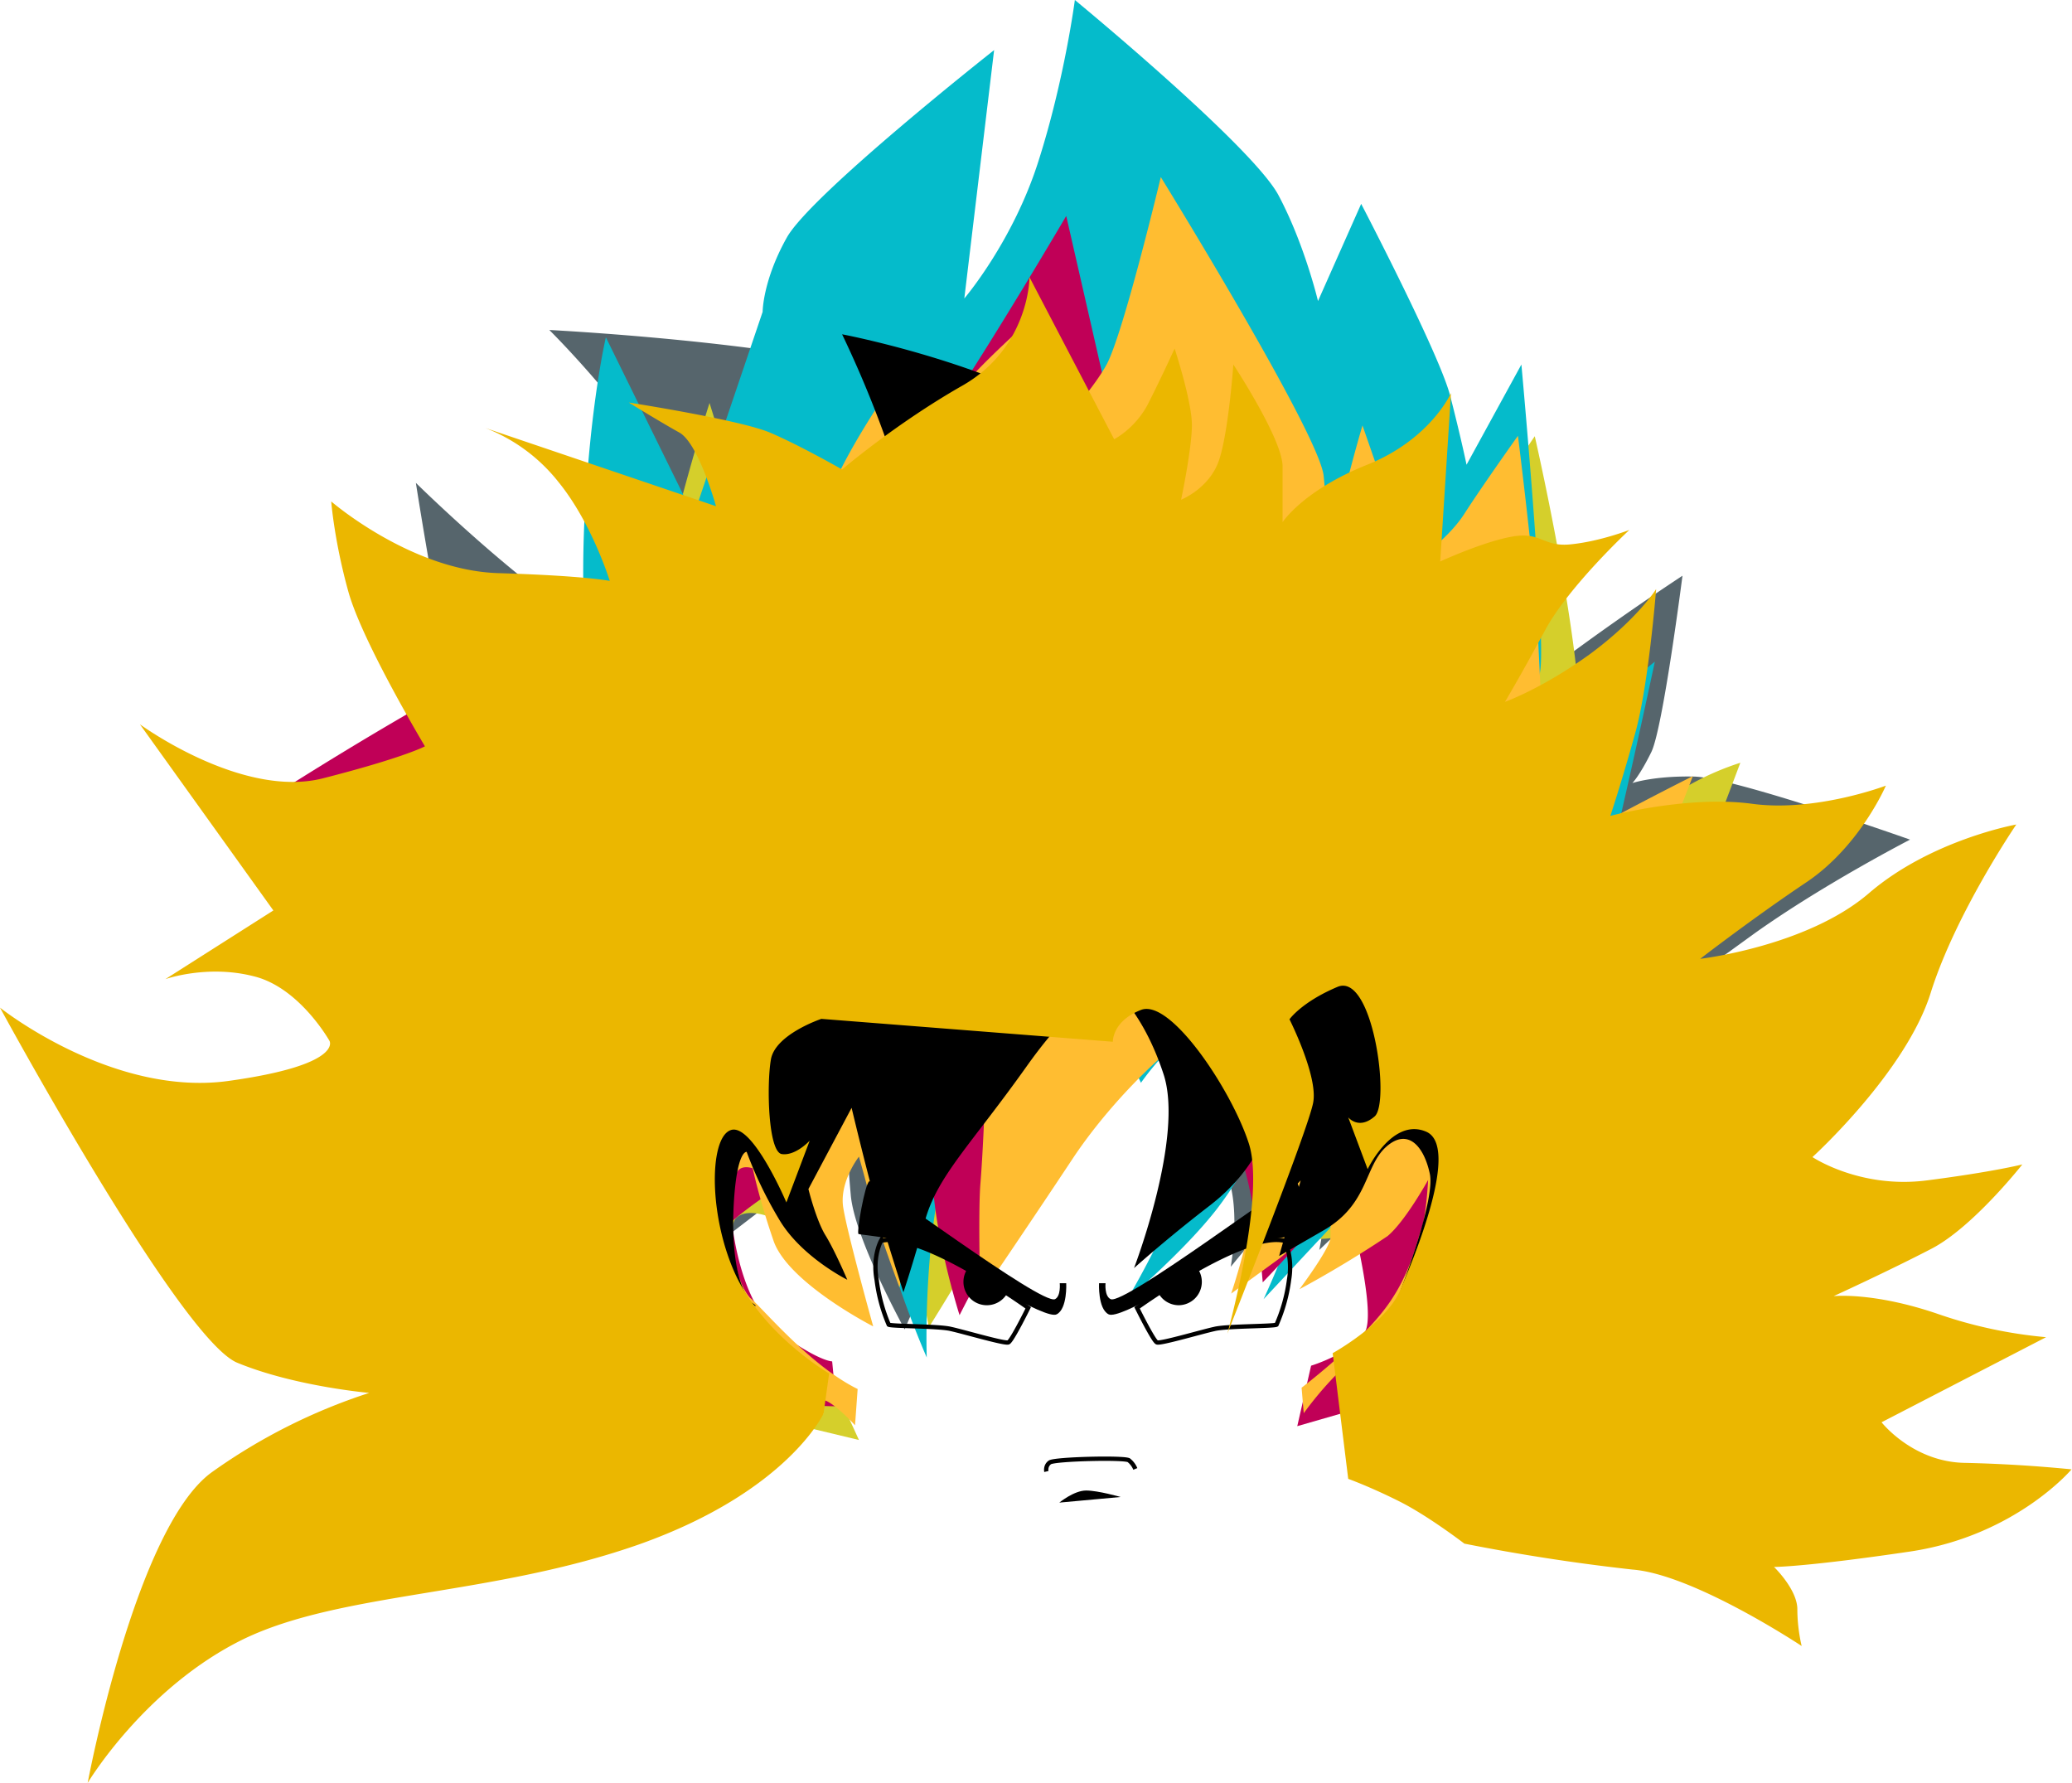 <svg xmlns="http://www.w3.org/2000/svg" id="svg885" width="479.8" height="412.8"><path id="ultra-instinct" d="M184.8 313.2s-18.5-4-26.7-10.9-30.8-26.5-30.8-26.5a83.7 83.7 0 0 0 31.4 4.4v-6s-21-4.8-35-6.7c-13.9-2-39-3-39-3s21.7-24.4 34-29.6c12.4-5.1 28.2-7.8 28.2-7.8s-22.2-10.6-30.6-25.6c-8.4-15-20-89.7-20-89.7s30.7 30.3 48 37.3a157 157 0 0 1 32.7 19s-7-33.2-19.6-53.8c-12.5-20.5-30.2-37.9-30.2-37.9s74.6 3.8 89.7 15c15 11.3 29.8 48.2 29.8 48.2s4.6-19.6 5.4-33l2-34.7s31.3 30.2 31.8 45c.6 15-5.3 40.8-5.3 40.8s15-1.5 23 6.3 10 11.6 10 11.6 18.2-19.4 24.7-35.8c6.4-16.4 13.9-37.7 13.9-37.7s4.7 29.9 1 38.3c-3.5 8.3-29.2 34-29.2 34s19.8-8.3 36.5-20.7a629.8 629.8 0 0 1 29.1-20.4s-4.5 35.2-7.2 40.8c-2.7 5.5-4.4 7.2-4.4 7.2s5-1.7 14.3-1.5c9.3.2 50 14.6 50 14.6s-20 10.3-36 21.7a4317.6 4317.6 0 0 1-27.5 19.8s8.7.8 26.2-2c17.6-2.6 25.7-5 25.7-5s-23.6 35.2-41.6 45.2c-18.1 10.1-42.3 18.3-42.3 18.3l16.8 5.9-52.2 15.2s6.7-3.2 10-9.3c3.2-6 12.5-31.4 11-35.4-1.4-4-2.9-2.4-2.9-2.4l-24 23s2-10 2.4-16.8c.5-6.8.1-8.4.1-8.4s-3.1 6.8-9 12.9c-5.7 6-14 16.2-14 16.2s2.3-13-.7-20.9c-3-7.9-13.6-29-17-29-3.2 0-4.4 3.3-4.4 3.3s-1-4.7-4.6-3.3a91.2 91.2 0 0 0-30.5 29.7c-11.3 17.4-18.3 34.7-18.3 34.7s-11.7-21.2-12.5-31.2c-.9-10-.6-11.9-.6-11.9l-27.1 20.8s.1 9.5 4.5 15.1c3.3 4.2 11.1 11.6 11.1 11.6z" fill="#56656c" fill-rule="evenodd"/><path id="super-saiyan-2" d="M198.9 333.4l-20.4-4.9 12.2-1.2s-11.4-9.4-19.4-15.7c-8-6.4-28.5-33.3-28.5-33.3l22.3 1.6s-16.2-6.5-22.8-17c-6.6-10.3-25.7-71.5-25.7-71.5s16.1 14.3 23.4 17c7.2 2.7 13.4 5.9 13.4 5.9s-9.4-16.6-12.9-30.7c-3.5-14.1-5-50.3-5-50.3l16.6 27.8s-.3-18.8 1.9-30.2a496.7 496.7 0 0 1 10.3-37.6l16.7 53.6s4.2-27.9 9-41c4.9-13.2 13.9-30.9 13.9-30.9s1.9 17.7 4.4 24.4a52 52 0 0 1 3.1 10.3s7.2-24.8 12.7-34c5.5-9.1 12.2-16 12.2-16l.3 42.2s18.1-20.1 24-31.8c5.7-11.7 12.7-42.4 12.7-42.4s11.9 27.2 20.5 41.8c8.6 14.7 14.5 28.5 14.5 32.7l-.2 10.1s4.1-8.5 5.2-13.6c1-5.1 4-10.7 4-10.7l16.3 42s7.7-5.7 12-13.4 9.8-15.6 9.8-15.6 15 65.3 9.3 78.2c-5.8 12.9-7.4 20.2-7.4 20.2s12.8-2.5 25-11.6a63.8 63.8 0 0 1 20.7-11.2s-22.4 59.9-28.5 68.9c-6 9-29.4 26.5-29.4 26.5l17.7-3.5s-14 31.3-22.5 37.3a420 420 0 0 1-36.7 19.8l.4-6.3s7.7-2.5 14.6-12.5c15-21.6 7.5-26.7 7.5-26.7s-4 3.6-11.4 5.4c-7.6 1.7-9.7 1.3-9.7 1.3s6.3-5.1 9.1-10c2.8-5 1.8-25.2 1.8-25.2s.4-8-5.7-9.6c-6-1.6-33.5 1.2-33.5 1.2s1.6-11.2-5.2-8.2c-6.9 3-21.2 10.4-34 34a756.3 756.3 0 0 1-22.4 38.3s-5-23.7-2.2-36.1c2.9-12.4 11.9-28.3 11.9-28.3l-20.5 1.3s-14 12-12.8 24.8c1.3 13 5.4 24.1 5.4 24.1s-21-17.1-26.6-10.9c-1.5 1.7-.7 11.6 1.9 16.4 1.8 3.5 7 8.6 10.5 11.8 6.8 6.1 9.1 7.7 9.1 7.7l3.8 8.1z" fill="#d5cf2b" fill-rule="evenodd"/><path id="super-saiyan-blue" d="M189.4 319.2l-45.9-18.4 23.4-3.1s-25.6-8.2-38.4-26a1872 1872 0 0 0-28.1-37.8l34.7 11.3s-7.2-20.4-10.4-30c-3-9.7-17.1-64.8-17.1-64.8l30 21s-3.5-22.8-2.3-50.3c1.3-27.5 5-43 5-43l20.3 41.3 16-47.2s0-7.2 5.6-17.2 48-43.4 48-43.4l-6.9 57.5s11.3-13.2 17.2-31.9c6-18.8 8.4-37.2 8.4-37.2s41.3 34 47.2 45.3c6 11.3 9.1 24.4 9.1 24.4l10-22.5s18.1 34.7 20.6 44.4c2.5 9.7 3.8 16 3.8 16l12.7-23.2s5.6 61 4.4 70.6c-1.3 9.7-3.5 22.2-3.5 22.2l30-24s-15.6 73.4-19.7 79.4c-4 5.9-7.1 9.6-7.1 9.6l35.6-10.3s-36.6 51.3-44.4 57.5c-7.8 6.3-18.7 10.4-18.7 10.4l21.5 2.1-39 11.6s.9-1.6 7.8-8.1c6.8-6.6 15.3-33.5 10-38.5-5.3-5-7-1.5-7-1.5s.4 2.6-.5 4c-1 1.4-29.1 31.4-29.1 31.4s10.6-22.8 10.6-32.1c0-9.4-7-13.3-7-13.3s-6.9 14.8-14.4 24.5-20.8 21-20.8 21 14.4-24.1 14.9-36c.4-11.9-.8-24.4-.8-24.4s-3.1.8-6.4 4.6a63 63 0 0 0-4.5 5.6s-4.9-11-9.7-11c-4.9 0-27 1.8-34 23.2s-5.9 51.4-5.9 51.4-13.3-30.2-12.3-45.2c.9-15 .3-13 .3-13s-6.7 6.6-8.8 18.6c-2 12 .6 25 .6 25l-21-31.5s-1.3-.5-2.7 3.1c-1.4 3.6-2 21.4 1.4 27.2 3.4 5.8 19.8 19.5 19.8 19.5z" fill="#05bbcb" fill-rule="evenodd" stroke-width=".7"/><path id="super-saiyan-god" d="M193.7 325.6s-15.1 0-35.3-3.8c-20.2-3.8-40-11-40-11l31.7-13.2s-14.8-7.8-35.3-14.5a310 310 0 0 0-48.1-10.3s36-30.4 49-35.5c12.8-5 27.1-7.2 27.1-7.2l-83.1-43.6s62.1-40.4 85-45c22.9-4.5 56.5 11.3 56.5 11.3s5.4-39.5 17-56.5c11.5-17 28.7-46.3 28.7-46.3l24 105s19.6 3 35 17.5A193.9 193.9 0 0 1 329 198l64.9-4-32 32.3s14.2.8 32.2-3.2c18-4 30.4-7.6 30.4-7.6s-6.2 11.3-19.3 25a190.3 190.3 0 0 1-25 22.1l22.8 10.5s-14.8-.5-35.8 11.6a371 371 0 0 0-29.3 18l21.5 10.5-59 17 3.2-14s9-2.7 12.4-7.7c3.3-5-5.4-36-5.4-36s-3 7.5-8.2 13.4c-5.1 6-10 11-10 11s-1.5-20.4-5.8-31.2c-4.3-10.9-8.2-21.4-11-21.6-2.9-.2-2.1 1.7-2.1 1.7s-1.5-4.6-4.5-3.5c-3 1-14 8.3-25.6 25.6-11.5 17.2-21.2 36.6-21.2 36.6s-5.4-16.9-6.2-30.5c-.8-13.6-.7-14.8-.7-14.8s-20.1 5.9-31 13c-11 7-14.8 10.6-14.8 10.6s1.6 19 11 25.8c9.3 6.7 12.2 6.6 12.2 6.6z" fill="#c00057" fill-rule="evenodd"/><path id="super-saiyan-1" d="M198 330s-4.3-4.7-6.8-5.7l-7-3 7.3-2.2s-4.5-1.7-5.5-2.7c-1-1-3-2.3-3-2.3s-7.3-2.2-12-6.4c-4.6-4.3-23.1-31.3-23.1-31.3l18.4 1.4s-17.5-12.5-23.2-19.7c-5.7-7.3-23.4-66.5-23.4-66.5s14.6 13 20.6 16.4c6 3.4 16.5 10 16.5 10s-10.7-19.7-13.9-34c-3-14.2-6.6-45-6.6-45l21.2 26.4s1.4-11.8 3.5-18.6l10.8-34.2 11.3 33.6s4.8-20.8 8.7-31c3.8-10.3 14-25 14-25l4.3 28.1s8.1-22.2 12-27.7c4-5.5 17-17 17-17s-.3 15.9.1 20.8c.4 5 2 8.9 2 8.9s11-11.6 15-18.8c3.9-7.1 12.6-43.5 12.6-43.5s36.5 59.1 37.7 69.1c1.1 10.1 0 17.8 0 17.8s3.5-8.6 5.3-15.8c1.8-7.2 3.7-13.6 3.7-13.6l11.2 32.2s8.2-5.3 12.3-11.6c4.1-6.4 12.5-18.2 12.5-18.2s4.3 34.3 4.6 45.2c.4 10.8 2 33 .4 36.7l-6.7 15.8s13.2-3.5 22.6-8.7c9.4-5.1 19.6-10.2 19.6-10.2s-17 44.5-23.9 54.3a283 283 0 0 1-31.3 30.5s4.7 1.4 12-1.7c7.2-3 21.5-7.5 21.5-7.5s-21.6 33.1-28.7 38.1c-7.1 5-18.8 10-18.8 10s.1.6 3 1c3 .6 5.8.3 5.8.3s-11.1 4.3-17.1 8.8a81 81 0 0 0-12.6 13.7l-.5-5.9s12-9.1 18.7-17.5c6.5-8.1 8-16.6 9.2-19.8 1-3 1.4-10.8 1.4-10.8s-5.3 9.6-9.4 13a253 253 0 0 1-20.4 12.3s7.2-9.6 7.2-12v-6s-7.8 7.8-12 11l-11 8s6.8-20 6.2-32.1c-.7-12.2-3.8-22-6.4-22.3-2.6-.3-4.4.9-4.4.9s-1-7-4.3-6.4c-3.3.7-17.9 13.8-27.7 28.5-9.8 14.8-21.5 32-21.5 32s-.5-18.5 0-25.7c.6-7.1 1-18 1-18s-7.9 2.3-11.8 11.4a206 206 0 0 0-7.9 30.3s-5-13.3-6.2-18.3c-1.2-5-3.2-12-3.2-12s-4.7 6-3.6 12c1 6.1 6.9 27.3 6.9 27.3s-19.4-9.9-23-19.6c-3.4-9.8-4.9-17-4.9-17s-3.5-1.3-4 2c-1.4 11.4-1 22.9 3.4 28 2.6 2 13.7 15.6 24.9 21.1l-.6 8.3" fill="#ffbd31" fill-rule="evenodd"/><path id="saiyan" d="M175 302.3s-3.8-4.2-22-4.2c-18 0-30.6 1.3-30.6 1.3l33.9-24.4s-10.6-8.8-33.1-10.6c-22.5-2-43.8 2.5-43.8 2.5s14.4-27.5 27.5-38.2c13-10.6 43-10.6 43-10.6s-11.2-28.8-26.8-40c-15.7-11.3-37-30-37-30s52.6-15 75-7.5c22.6 7.5 48.9 28.7 48.9 28.7s5.6-31.8 0-52.5a254 254 0 0 0-15-39.4s63.7 12 73.7 39.4a417 417 0 0 1 15.6 58.3s17.5 3.7 23.8 11.2c6.3 7.5 15.6 20.6 15.6 20.6s31.3-11 43.9-13.4c12.6-2.4 41-3 41-3l-49 40.6s24.1-.5 35.8 0c11.7.4 30.7 4.8 30.7 4.8l-62.5 30.5 31 10.9s-26.4 1.7-38.3 5.5c-12 3.8-32 16-32 16s8.1-20.9 6.8-27c-1.3-6.2-5-10.9-10.2-6.2-5 4.6-4 13.2-14.3 19.2l-10.4 6 5-17.5-9 9.3s1.3-8.2 1.1-13.7l-.2-7.1s-2 8.8-12.8 17.2a338.6 338.6 0 0 0-17.7 14.6s11.7-30.5 6.8-45c-4.8-14.6-11.9-20-11.9-20s-6.6-.2-19.7 18.2c-13 18.3-20.7 25.4-23.6 35.8-2.9 10.4-5 16.6-5 16.6s-5.8-18-8-26.6a938 938 0 0 1-4-16.1l-10 18.8s1.8 7.3 4 10.8c2.2 3.6 5 10.2 5 10.2s-10.7-5.3-15.8-14a93.6 93.6 0 0 1-7.5-15.6s-2.3-.5-3 12.3c-1 20.1 5 23.4 5 23.4z" fill-rule="evenodd" stroke-width=".7"/><g id="face" transform="translate(79.3 .1)"><path d="M218.2 287.2s1.9 3.6 1 9a38 38 0 0 1-2.9 10.4c-.6.4-11.6.3-14.4 1-2.8.6-12.6 3.5-13.3 3.1-.8-.3-4.6-8-4.6-8s24.8-17.9 34.2-15.5z" id="path1636" fill="none" fill-rule="evenodd" stroke="#000"/><path class="colored" d="M175.2 297s-.3 5.9 2.2 7.2c2.6 1.4 21-10.3 27-13.7 7-4 18.2-4.6 18.8-4.9.6-.3-1.3-11.7-2.4-12.2-1.1-.5-39.7 28.7-42.9 27.3-1.5-.7-1.2-3.7-1.2-3.7z" id="path1638" fill-rule="evenodd"/><path class="colored" d="M198.1 293.8c-3.5 2-6.6 4-9.1 5.6a5.4 5.4 0 0 0 4.6 2.7 5.4 5.4 0 0 0 5.4-5.4 5.4 5.4 0 0 0-.9-3z" id="path1640" stroke-width="1.5" paint-order="stroke fill markers"/><path id="path1652" d="M124.7 287.2s-2 3.6-1 9a38 38 0 0 0 2.8 10.4c.6.4 11.6.3 14.4 1 2.8.6 12.6 3.5 13.3 3.1.8-.3 4.6-8 4.6-8s-24.8-17.9-34.1-15.5z" fill="none" fill-rule="evenodd" stroke="#000"/><path class="colored" id="path1654" d="M167.6 297s.3 5.9-2.2 7.2c-2.5 1.4-21-10.3-26.9-13.7-7.1-4-18.3-4.6-19-4.9-.5-.3 1.5-11.7 2.5-12.2 1.1-.5 39.8 28.7 43 27.3 1.4-.7 1.1-3.7 1.1-3.7z" fill-rule="evenodd"/><path class="colored" id="path1656" d="M144.7 293.8c3.5 2 6.6 4 9.2 5.6a5.4 5.4 0 0 1-4.7 2.7 5.4 5.4 0 0 1-5.4-5.4 5.4 5.4 0 0 1 .9-3z" stroke-width="1.5" paint-order="stroke fill markers"/><path d="M163 340.6s-.3-1.3.8-2.1c1-.8 17.3-1.2 18.3-.5a5 5 0 0 1 1.5 2" id="path1733" fill="none" fill-rule="evenodd" stroke="#000"/><path d="M166 347.8s3.4-2.8 6.2-2.8c2.8 0 8 1.5 8 1.5z" id="path1735" fill-rule="evenodd"/></g><path d="M190.7 327.3s-8.3 18-42.5 30.2c-34.3 12.1-69 11-91.8 22-22.9 11.2-36.1 33.3-36.1 33.3s11-59 28.7-71.9a133.5 133.5 0 0 1 36.5-18.4s-17.3-1.5-30.6-7C41.6 309.9 0 233.3 0 233.3s25.8 20.6 52.7 17c26.9-3.7 23.6-9.3 23.6-9.3s-7-12.5-17.7-15c-10.7-2.7-20.3.7-20.3.7l25-15.9-30.9-43.1S56 185 74.8 180.2c18.8-4.8 23.6-7.4 23.6-7.4s-14.4-24-17.7-35.7c-3.3-11.8-4-21-4-21s18.5 16 38.7 16.6c20.1.6 25.8 1.8 25.8 1.8s-4.1-13.3-11.8-22.8a40 40 0 0 0-17-12.6l53.4 18.1s-4-14.4-8.4-17c-4.5-2.5-11.8-7-11.8-7s25.8 4 32.8 7c7 3 16.6 8.5 16.6 8.5s12.5-10.7 28-19.5c15.4-8.9 15.4-25 15.4-25l19.6 37.5s5.1-2.6 8-8.5c3-5.9 6-12.5 6-12.5s4 12.2 4 17.7-2.5 17.3-2.5 17.3 6.6-2.6 8.8-9.2c2.2-6.6 3.3-22.1 3.3-22.1S297 101.7 297 108v12.9s4.8-7.4 19.6-13.3C331.3 101.7 336 91 336 91l-2.5 39s10.2-4.7 16.9-5.8c6.6-1.1 7 2.6 13.6 1.8 6.6-.7 13.3-3.3 13.3-3.3s-14 13-19.5 23.2c-5.6 10.4-9.3 16.6-9.3 16.6s8.5-3 19.6-11c11-8.1 15.4-15.1 15.4-15.1s-1.8 23-5 33.9c-3 10.8-5.6 18.6-5.6 18.6s18-4.8 32.8-2.8c14.7 2 31-4.2 31-4.2s-6 14-18.3 22.3c-12.4 8.3-24.7 17.8-24.7 17.8s24.9-2.9 39.2-15.3c14.4-12.3 34-15.8 34-15.8s-14 20.5-19.8 38.9c-5.7 18.4-27.4 38.1-27.4 38.1s11 7.4 26.5 5.4 22.1-3.7 22.1-3.7-11.4 14.5-21 19.5-22.7 11-22.7 11 9-1 23.8 4a105 105 0 0 0 25.4 5.5l-38.1 19.7s7.2 9.2 19.3 9.4a326 326 0 0 1 24.7 1.5s-12.9 15.3-37.2 19c-24.3 3.6-31.7 3.6-31.7 3.6s5.4 5.2 5.4 9.8c0 4.6 1 8.5 1 8.5s-25-16.6-39.2-17.7a462 462 0 0 1-38.9-6s-8.6-6.6-15.3-9.9c-6.6-3.3-11.6-5.1-11.6-5.1l-3.6-29.1s12.3-6.8 15.6-14.5c3.3-7.7 14-33.5 6-36.8-7.8-3.3-13.5 8.7-13.5 8.7l-4.5-12s2.4 3 6.1-.2c3.7-3.1-.4-33.5-8.6-30-8.3 3.5-11.1 7.5-11.1 7.5s6.6 13.1 5.5 19.2c-1 6-19.9 53.6-19.9 53.6s8.9-31.8 5-44c-3.9-12.2-18-33.5-24.9-31-6.8 2.6-6.6 7.4-6.6 7.4l-67.5-5.3s-10.8 3.6-11.7 9.5c-1 6-.6 21.2 2.5 21.8 3.2.5 6.5-3.1 6.5-3.1l-5.4 14.3s-8-18.8-13-16.7c-5 2-5 20.6 1.6 34.2C177.5 309.6 192 318 192 318z" id="super-saiyan-3" fill="#ebb700" fill-rule="evenodd"/></svg>